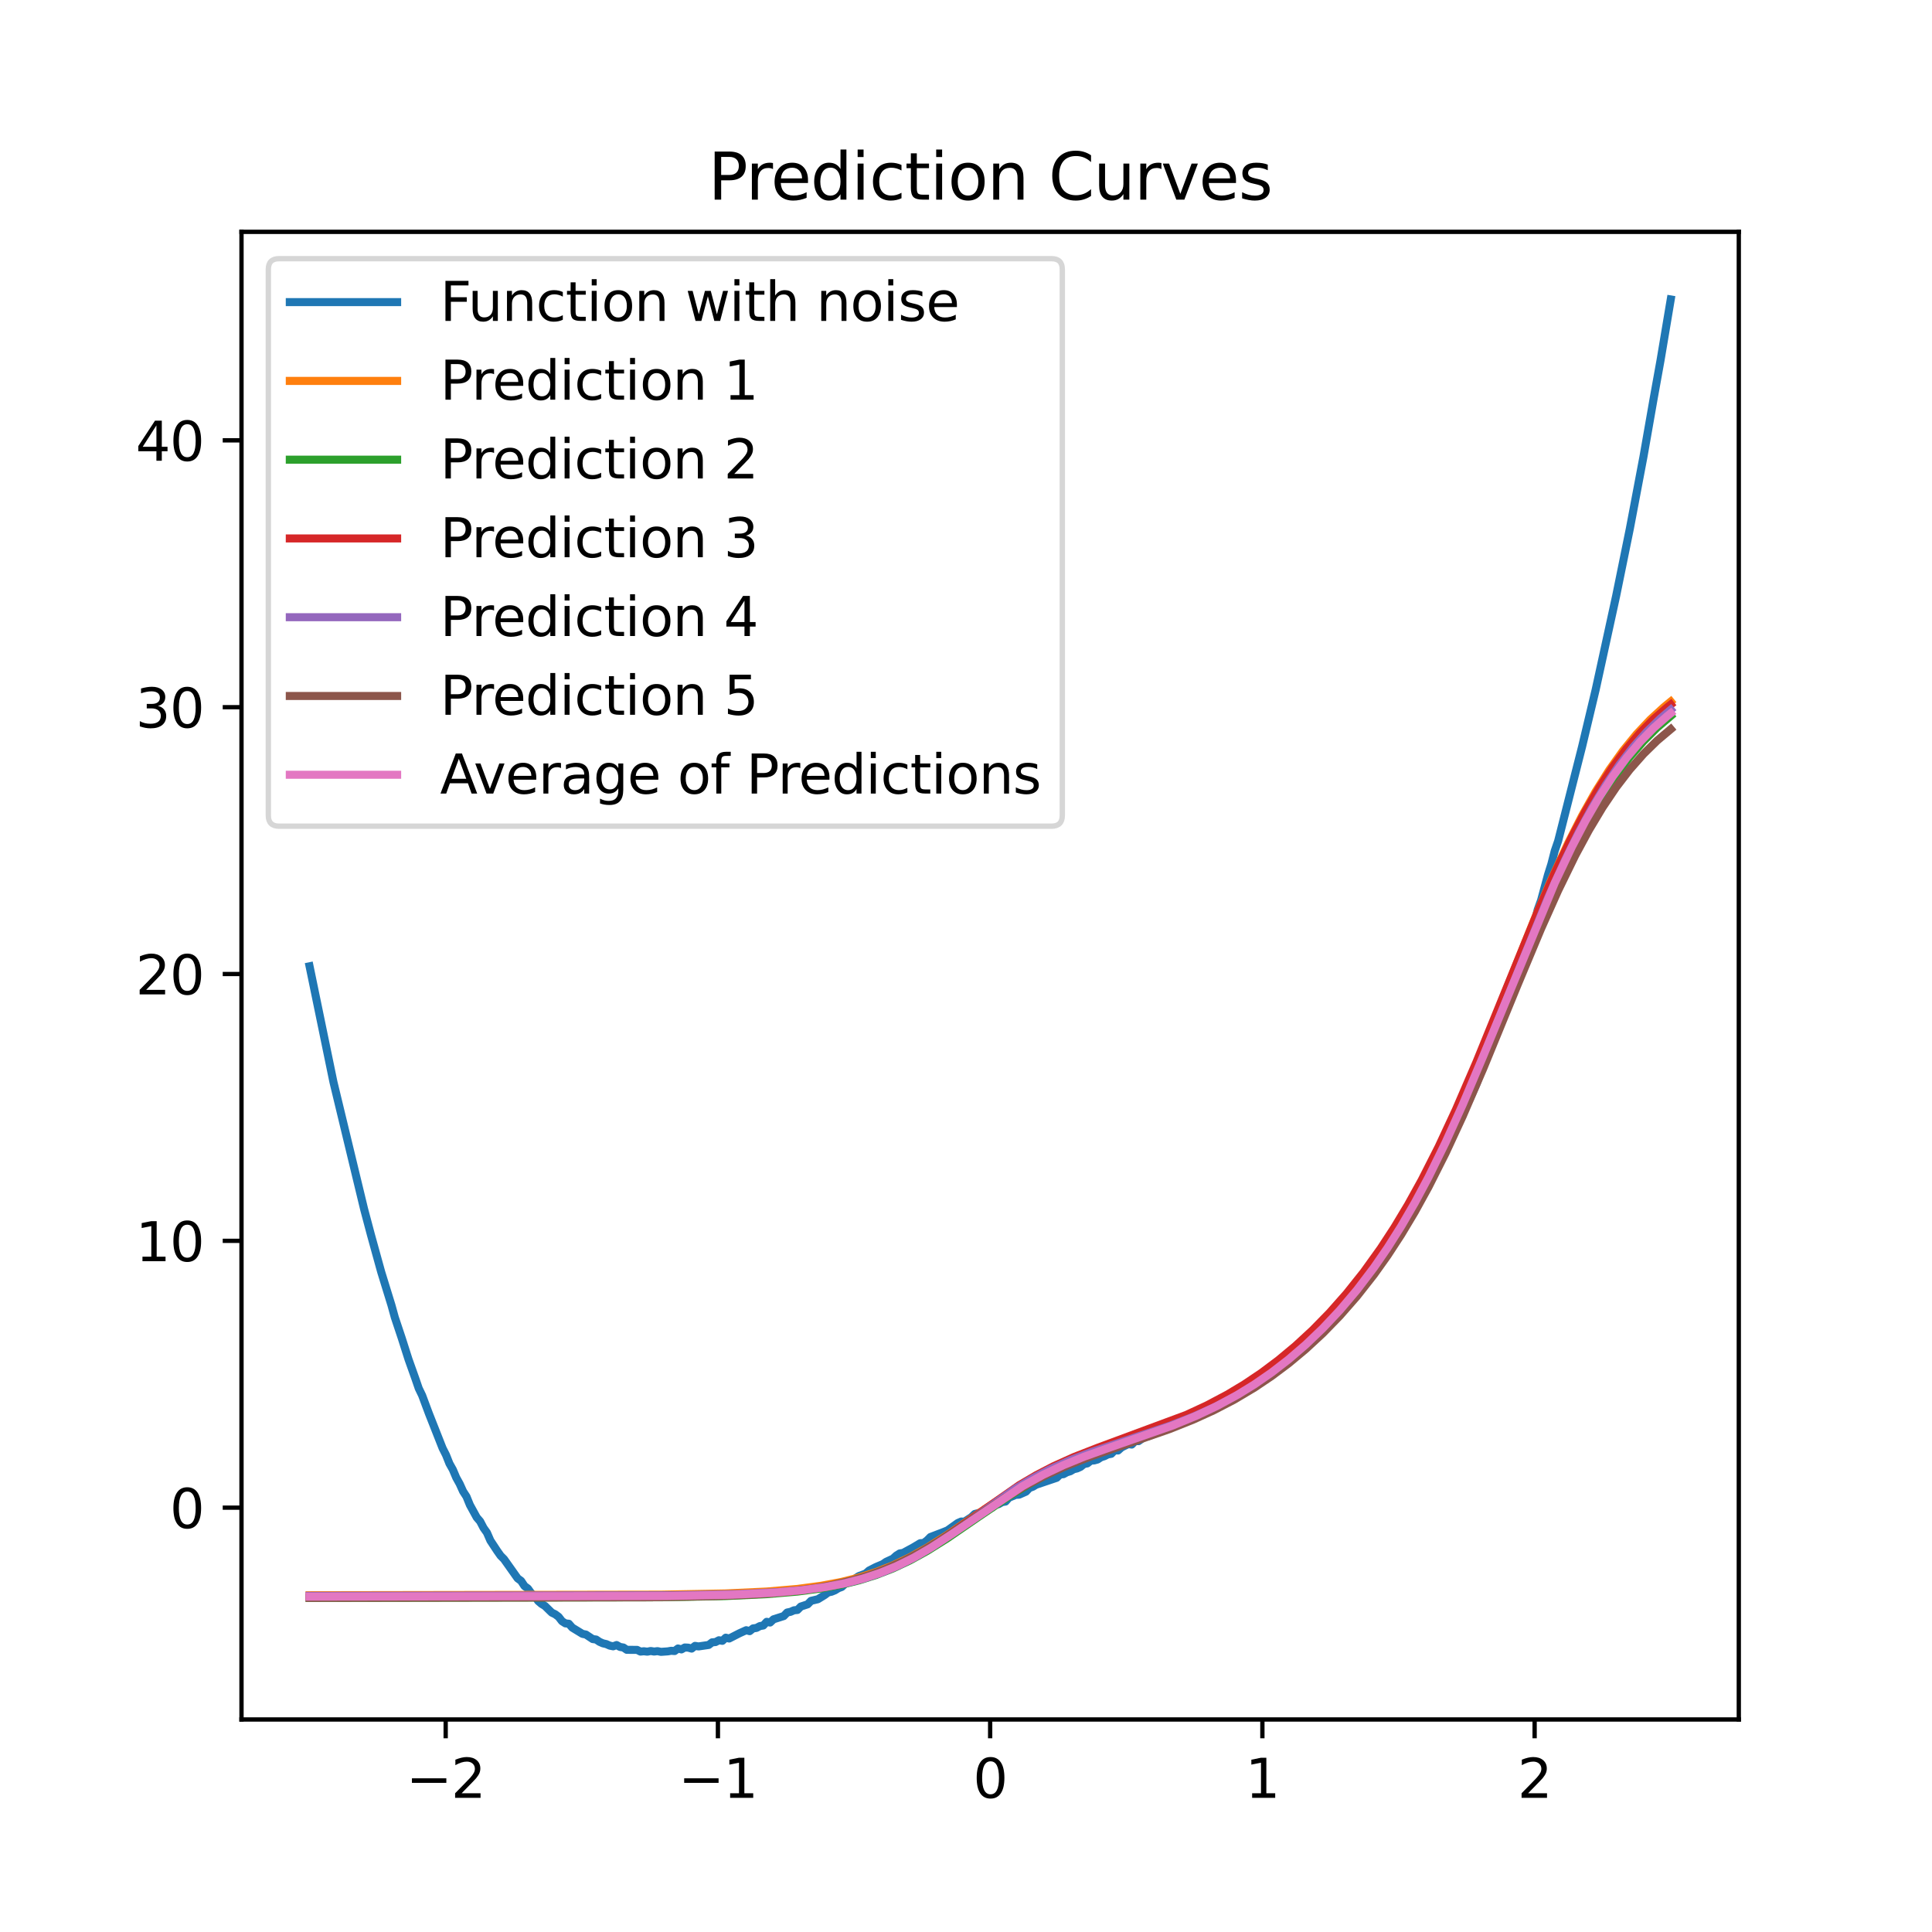 <?xml version="1.0" encoding="utf-8" standalone="no"?>
<!DOCTYPE svg PUBLIC "-//W3C//DTD SVG 1.1//EN"
  "http://www.w3.org/Graphics/SVG/1.1/DTD/svg11.dtd">
<svg xmlns:xlink="http://www.w3.org/1999/xlink" width="360pt" height="360pt" viewBox="0 0 360 360" xmlns="http://www.w3.org/2000/svg" version="1.1">
 <defs>
  <style type="text/css">*{stroke-linejoin: round; stroke-linecap: butt}</style>
 </defs>
 <g id="figure_1">
  <g id="patch_1">
   <path d="M 0 360 
L 360 360 
L 360 0 
L 0 0 
z
" style="fill: #ffffff"/>
  </g>
  <g id="axes_1">
   <g id="patch_2">
    <path d="M 45 320.4 
L 324 320.4 
L 324 43.2 
L 45 43.2 
z
" style="fill: #ffffff"/>
   </g>
   <g id="matplotlib.axis_1">
    <g id="xtick_1">
     <g id="line2d_1">
      <defs>
       <path id="m155760184e" d="M 0 0 
L 0 3.5 
" style="stroke: #000000; stroke-width: 0.8"/>
      </defs>
      <g>
       <use xlink:href="#m155760184e" x="83.045" y="320.4" style="stroke: #000000; stroke-width: 0.8"/>
      </g>
     </g>
     <g id="text_1">
      <!-- −2 -->
      <g transform="translate(75.674 334.998)scale(0.1 -0.1)">
       <defs>
        <path id="DejaVuSans-2212" d="M 678 2272 
L 4684 2272 
L 4684 1741 
L 678 1741 
L 678 2272 
z
" transform="scale(0.016)"/>
        <path id="DejaVuSans-32" d="M 1228 531 
L 3431 531 
L 3431 0 
L 469 0 
L 469 531 
Q 828 903 1448 1529 
Q 2069 2156 2228 2338 
Q 2531 2678 2651 2914 
Q 2772 3150 2772 3378 
Q 2772 3750 2511 3984 
Q 2250 4219 1831 4219 
Q 1534 4219 1204 4116 
Q 875 4013 500 3803 
L 500 4441 
Q 881 4594 1212 4672 
Q 1544 4750 1819 4750 
Q 2544 4750 2975 4387 
Q 3406 4025 3406 3419 
Q 3406 3131 3298 2873 
Q 3191 2616 2906 2266 
Q 2828 2175 2409 1742 
Q 1991 1309 1228 531 
z
" transform="scale(0.016)"/>
       </defs>
       <use xlink:href="#DejaVuSans-2212"/>
       <use xlink:href="#DejaVuSans-32" x="83.789"/>
      </g>
     </g>
    </g>
    <g id="xtick_2">
     <g id="line2d_2">
      <g>
       <use xlink:href="#m155760184e" x="133.773" y="320.4" style="stroke: #000000; stroke-width: 0.8"/>
      </g>
     </g>
     <g id="text_2">
      <!-- −1 -->
      <g transform="translate(126.402 334.998)scale(0.1 -0.1)">
       <defs>
        <path id="DejaVuSans-31" d="M 794 531 
L 1825 531 
L 1825 4091 
L 703 3866 
L 703 4441 
L 1819 4666 
L 2450 4666 
L 2450 531 
L 3481 531 
L 3481 0 
L 794 0 
L 794 531 
z
" transform="scale(0.016)"/>
       </defs>
       <use xlink:href="#DejaVuSans-2212"/>
       <use xlink:href="#DejaVuSans-31" x="83.789"/>
      </g>
     </g>
    </g>
    <g id="xtick_3">
     <g id="line2d_3">
      <g>
       <use xlink:href="#m155760184e" x="184.5" y="320.4" style="stroke: #000000; stroke-width: 0.8"/>
      </g>
     </g>
     <g id="text_3">
      <!-- 0 -->
      <g transform="translate(181.319 334.998)scale(0.1 -0.1)">
       <defs>
        <path id="DejaVuSans-30" d="M 2034 4250 
Q 1547 4250 1301 3770 
Q 1056 3291 1056 2328 
Q 1056 1369 1301 889 
Q 1547 409 2034 409 
Q 2525 409 2770 889 
Q 3016 1369 3016 2328 
Q 3016 3291 2770 3770 
Q 2525 4250 2034 4250 
z
M 2034 4750 
Q 2819 4750 3233 4129 
Q 3647 3509 3647 2328 
Q 3647 1150 3233 529 
Q 2819 -91 2034 -91 
Q 1250 -91 836 529 
Q 422 1150 422 2328 
Q 422 3509 836 4129 
Q 1250 4750 2034 4750 
z
" transform="scale(0.016)"/>
       </defs>
       <use xlink:href="#DejaVuSans-30"/>
      </g>
     </g>
    </g>
    <g id="xtick_4">
     <g id="line2d_4">
      <g>
       <use xlink:href="#m155760184e" x="235.227" y="320.4" style="stroke: #000000; stroke-width: 0.8"/>
      </g>
     </g>
     <g id="text_4">
      <!-- 1 -->
      <g transform="translate(232.046 334.998)scale(0.1 -0.1)">
       <use xlink:href="#DejaVuSans-31"/>
      </g>
     </g>
    </g>
    <g id="xtick_5">
     <g id="line2d_5">
      <g>
       <use xlink:href="#m155760184e" x="285.955" y="320.4" style="stroke: #000000; stroke-width: 0.8"/>
      </g>
     </g>
     <g id="text_5">
      <!-- 2 -->
      <g transform="translate(282.773 334.998)scale(0.1 -0.1)">
       <use xlink:href="#DejaVuSans-32"/>
      </g>
     </g>
    </g>
   </g>
   <g id="matplotlib.axis_2">
    <g id="ytick_1">
     <g id="line2d_6">
      <defs>
       <path id="me988afa22b" d="M 0 0 
L -3.5 0 
" style="stroke: #000000; stroke-width: 0.8"/>
      </defs>
      <g>
       <use xlink:href="#me988afa22b" x="45" y="280.931" style="stroke: #000000; stroke-width: 0.8"/>
      </g>
     </g>
     <g id="text_6">
      <!-- 0 -->
      <g transform="translate(31.637 284.73)scale(0.1 -0.1)">
       <use xlink:href="#DejaVuSans-30"/>
      </g>
     </g>
    </g>
    <g id="ytick_2">
     <g id="line2d_7">
      <g>
       <use xlink:href="#me988afa22b" x="45" y="231.211" style="stroke: #000000; stroke-width: 0.8"/>
      </g>
     </g>
     <g id="text_7">
      <!-- 10 -->
      <g transform="translate(25.275 235.01)scale(0.1 -0.1)">
       <use xlink:href="#DejaVuSans-31"/>
       <use xlink:href="#DejaVuSans-30" x="63.623"/>
      </g>
     </g>
    </g>
    <g id="ytick_3">
     <g id="line2d_8">
      <g>
       <use xlink:href="#me988afa22b" x="45" y="181.491" style="stroke: #000000; stroke-width: 0.8"/>
      </g>
     </g>
     <g id="text_8">
      <!-- 20 -->
      <g transform="translate(25.275 185.29)scale(0.1 -0.1)">
       <use xlink:href="#DejaVuSans-32"/>
       <use xlink:href="#DejaVuSans-30" x="63.623"/>
      </g>
     </g>
    </g>
    <g id="ytick_4">
     <g id="line2d_9">
      <g>
       <use xlink:href="#me988afa22b" x="45" y="131.771" style="stroke: #000000; stroke-width: 0.8"/>
      </g>
     </g>
     <g id="text_9">
      <!-- 30 -->
      <g transform="translate(25.275 135.57)scale(0.1 -0.1)">
       <defs>
        <path id="DejaVuSans-33" d="M 2597 2516 
Q 3050 2419 3304 2112 
Q 3559 1806 3559 1356 
Q 3559 666 3084 287 
Q 2609 -91 1734 -91 
Q 1441 -91 1130 -33 
Q 819 25 488 141 
L 488 750 
Q 750 597 1062 519 
Q 1375 441 1716 441 
Q 2309 441 2620 675 
Q 2931 909 2931 1356 
Q 2931 1769 2642 2001 
Q 2353 2234 1838 2234 
L 1294 2234 
L 1294 2753 
L 1863 2753 
Q 2328 2753 2575 2939 
Q 2822 3125 2822 3475 
Q 2822 3834 2567 4026 
Q 2313 4219 1838 4219 
Q 1578 4219 1281 4162 
Q 984 4106 628 3988 
L 628 4550 
Q 988 4650 1302 4700 
Q 1616 4750 1894 4750 
Q 2613 4750 3031 4423 
Q 3450 4097 3450 3541 
Q 3450 3153 3228 2886 
Q 3006 2619 2597 2516 
z
" transform="scale(0.016)"/>
       </defs>
       <use xlink:href="#DejaVuSans-33"/>
       <use xlink:href="#DejaVuSans-30" x="63.623"/>
      </g>
     </g>
    </g>
    <g id="ytick_5">
     <g id="line2d_10">
      <g>
       <use xlink:href="#me988afa22b" x="45" y="82.051" style="stroke: #000000; stroke-width: 0.8"/>
      </g>
     </g>
     <g id="text_10">
      <!-- 40 -->
      <g transform="translate(25.275 85.85)scale(0.1 -0.1)">
       <defs>
        <path id="DejaVuSans-34" d="M 2419 4116 
L 825 1625 
L 2419 1625 
L 2419 4116 
z
M 2253 4666 
L 3047 4666 
L 3047 1625 
L 3713 1625 
L 3713 1100 
L 3047 1100 
L 3047 0 
L 2419 0 
L 2419 1100 
L 313 1100 
L 313 1709 
L 2253 4666 
z
" transform="scale(0.016)"/>
       </defs>
       <use xlink:href="#DejaVuSans-34"/>
       <use xlink:href="#DejaVuSans-30" x="63.623"/>
      </g>
     </g>
    </g>
   </g>
   <g id="line2d_11">
    <path d="M 57.682 180.052 
L 62.132 201.621 
L 67.853 225.332 
L 69.124 230.113 
L 71.031 237.011 
L 72.938 243.195 
L 73.574 245.491 
L 74.845 249.296 
L 76.117 253.282 
L 77.388 256.85 
L 78.024 258.697 
L 78.659 260.014 
L 79.931 263.421 
L 82.473 269.859 
L 83.109 271.114 
L 83.745 272.711 
L 84.38 273.841 
L 85.016 275.344 
L 85.652 276.489 
L 86.287 277.89 
L 86.923 278.871 
L 87.559 280.431 
L 88.83 282.747 
L 89.466 283.484 
L 90.102 284.703 
L 90.737 285.594 
L 91.373 287.055 
L 92.644 288.988 
L 93.28 289.889 
L 93.916 290.521 
L 96.458 294.109 
L 97.094 294.57 
L 97.73 295.538 
L 98.365 295.996 
L 99.001 296.89 
L 99.637 297.348 
L 100.272 298.318 
L 100.908 298.861 
L 101.544 299.246 
L 102.815 300.488 
L 103.451 300.794 
L 104.086 301.268 
L 104.722 302.09 
L 105.358 302.493 
L 105.994 302.563 
L 106.629 303.283 
L 108.536 304.447 
L 109.172 304.572 
L 110.443 305.416 
L 111.079 305.502 
L 111.715 305.933 
L 112.35 306.211 
L 112.986 306.357 
L 113.622 306.64 
L 114.257 306.767 
L 114.893 306.529 
L 115.529 306.884 
L 116.164 306.992 
L 116.8 307.423 
L 118.707 307.429 
L 119.343 307.75 
L 119.978 307.688 
L 120.614 307.766 
L 121.25 307.639 
L 121.886 307.742 
L 122.521 307.664 
L 123.157 307.8 
L 124.428 307.71 
L 125.064 307.599 
L 125.7 307.648 
L 126.335 307.17 
L 126.971 307.343 
L 127.607 306.986 
L 128.242 307.017 
L 128.878 307.191 
L 129.514 306.684 
L 130.149 306.79 
L 132.056 306.513 
L 132.692 306.026 
L 133.328 305.974 
L 133.963 305.637 
L 134.599 305.745 
L 135.235 305.156 
L 135.87 305.315 
L 137.778 304.339 
L 139.049 303.766 
L 139.685 303.942 
L 140.32 303.43 
L 140.956 303.341 
L 141.592 302.998 
L 142.227 302.888 
L 142.863 302.202 
L 143.499 302.333 
L 144.134 301.735 
L 146.041 301.128 
L 146.677 300.468 
L 147.313 300.336 
L 147.948 300.053 
L 148.584 299.994 
L 149.22 299.358 
L 150.491 298.942 
L 151.127 298.293 
L 152.398 297.994 
L 153.67 297.21 
L 154.305 296.727 
L 154.941 296.595 
L 155.577 296.338 
L 156.212 295.944 
L 156.848 295.706 
L 157.484 295.092 
L 158.119 294.648 
L 158.755 294.732 
L 159.391 294.098 
L 160.026 293.684 
L 161.298 293.213 
L 161.933 292.649 
L 163.205 291.996 
L 164.476 291.464 
L 165.112 291.026 
L 166.383 290.437 
L 167.019 289.859 
L 167.654 289.46 
L 168.29 289.355 
L 170.197 288.319 
L 171.469 287.554 
L 172.104 287.51 
L 172.74 287.039 
L 173.376 286.401 
L 175.918 285.427 
L 176.554 285.166 
L 178.461 283.801 
L 179.097 283.52 
L 179.732 283.53 
L 181.004 282.707 
L 181.639 282.108 
L 182.911 281.779 
L 183.546 281.297 
L 184.182 281.181 
L 184.818 280.936 
L 185.454 280.284 
L 186.089 280.27 
L 186.725 279.9 
L 187.361 279.792 
L 187.996 279.074 
L 189.268 278.547 
L 189.903 278.512 
L 191.175 277.946 
L 191.81 277.264 
L 192.446 277.036 
L 193.082 276.654 
L 196.896 275.368 
L 197.531 274.749 
L 198.167 274.69 
L 198.803 274.335 
L 199.438 274.147 
L 200.074 273.768 
L 200.71 273.618 
L 201.346 273.325 
L 201.981 272.802 
L 202.617 272.679 
L 203.253 272.174 
L 203.888 272.129 
L 204.524 271.954 
L 205.16 271.538 
L 205.795 271.337 
L 206.431 271.015 
L 207.067 270.897 
L 207.702 270.243 
L 208.338 270.277 
L 208.974 269.7 
L 210.245 269.087 
L 210.881 269.174 
L 211.516 268.522 
L 212.152 268.535 
L 213.423 267.614 
L 214.059 267.595 
L 215.33 267.037 
L 215.966 266.895 
L 216.602 266.273 
L 217.238 266.342 
L 217.873 265.642 
L 219.145 264.955 
L 219.78 264.941 
L 220.416 264.777 
L 221.052 264.203 
L 221.687 263.805 
L 222.323 263.87 
L 222.959 263.355 
L 223.594 263.12 
L 224.23 262.661 
L 224.866 262.426 
L 226.137 261.697 
L 226.773 261.505 
L 227.408 260.711 
L 228.044 260.347 
L 228.68 260.229 
L 229.951 259.545 
L 231.222 258.915 
L 231.858 258.186 
L 232.494 258.014 
L 233.13 257.629 
L 233.765 257.073 
L 235.037 256.282 
L 236.308 255.371 
L 238.215 254.133 
L 238.851 253.242 
L 239.486 253.061 
L 240.122 252.397 
L 240.758 252.041 
L 242.665 250.254 
L 243.3 250.034 
L 244.572 248.45 
L 245.207 248.037 
L 246.479 246.654 
L 247.114 246.317 
L 247.75 245.594 
L 248.386 245.173 
L 250.293 242.854 
L 250.929 242.438 
L 252.836 240.336 
L 254.107 238.615 
L 254.743 237.593 
L 256.65 235.483 
L 257.285 234.299 
L 257.921 233.73 
L 259.192 231.616 
L 259.828 230.917 
L 261.735 227.946 
L 263.642 224.991 
L 264.278 223.849 
L 264.914 222.38 
L 265.549 221.622 
L 266.185 220.529 
L 267.456 217.945 
L 269.363 214.174 
L 269.999 213.277 
L 271.27 210.239 
L 272.542 207.793 
L 273.177 205.998 
L 273.813 204.889 
L 275.084 202.06 
L 276.356 198.652 
L 278.898 192.494 
L 280.806 186.921 
L 281.441 185.412 
L 285.891 171.981 
L 286.527 169.516 
L 287.162 167.75 
L 288.434 163.04 
L 289.069 161.028 
L 289.705 158.549 
L 290.341 156.691 
L 294.791 139.161 
L 297.333 128.501 
L 301.147 111.029 
L 303.69 98.548 
L 306.233 85.113 
L 308.14 74.23 
L 309.411 67.167 
L 311.318 55.8 
L 311.318 55.8 
" clip-path="url(#p1070d2ee48)" style="fill: none; stroke: #1f77b4; stroke-width: 1.5; stroke-linecap: square"/>
   </g>
   <g id="line2d_12">
    <path d="M 57.682 297.251 
L 123.157 297.141 
L 135.235 296.913 
L 142.863 296.56 
L 148.584 296.075 
L 153.034 295.481 
L 156.848 294.758 
L 160.026 293.959 
L 163.205 292.945 
L 166.383 291.686 
L 169.562 290.166 
L 172.74 288.392 
L 176.554 285.981 
L 183.546 281.176 
L 187.996 278.234 
L 191.81 275.968 
L 195.624 273.992 
L 199.438 272.292 
L 203.888 270.582 
L 210.881 268.2 
L 217.873 265.765 
L 222.323 263.99 
L 226.137 262.243 
L 229.951 260.233 
L 233.13 258.324 
L 236.308 256.174 
L 239.486 253.76 
L 242.665 251.056 
L 245.843 248.033 
L 249.022 244.658 
L 252.2 240.891 
L 254.743 237.565 
L 257.285 233.932 
L 259.828 229.965 
L 262.371 225.639 
L 264.914 220.936 
L 268.092 214.515 
L 271.27 207.513 
L 275.084 198.455 
L 280.17 185.686 
L 285.891 171.371 
L 289.069 163.906 
L 292.248 157.024 
L 294.791 152.021 
L 297.333 147.497 
L 299.876 143.461 
L 302.419 139.9 
L 304.961 136.788 
L 307.504 134.089 
L 310.047 131.763 
L 311.318 130.726 
L 311.318 130.726 
" clip-path="url(#p1070d2ee48)" style="fill: none; stroke: #ff7f0e; stroke-width: 1.5; stroke-linecap: square"/>
   </g>
   <g id="line2d_13">
    <path d="M 57.682 297.742 
L 123.157 297.63 
L 135.235 297.401 
L 142.863 297.05 
L 148.584 296.569 
L 153.034 295.983 
L 156.848 295.272 
L 160.026 294.487 
L 163.205 293.491 
L 166.383 292.255 
L 169.562 290.76 
L 172.74 289.01 
L 176.554 286.62 
L 182.275 282.693 
L 187.996 278.822 
L 191.81 276.496 
L 195.624 274.448 
L 199.438 272.671 
L 203.888 270.87 
L 210.881 268.351 
L 217.873 265.783 
L 222.323 263.928 
L 226.137 262.117 
L 229.951 260.053 
L 233.765 257.696 
L 236.944 255.482 
L 240.122 253.02 
L 243.3 250.289 
L 246.479 247.265 
L 249.657 243.917 
L 252.836 240.206 
L 256.014 236.085 
L 258.557 232.458 
L 261.099 228.506 
L 263.642 224.205 
L 266.185 219.537 
L 269.363 213.18 
L 272.542 206.269 
L 276.356 197.366 
L 282.713 181.759 
L 287.162 171.039 
L 290.341 163.864 
L 293.519 157.283 
L 296.062 152.517 
L 298.605 148.223 
L 301.147 144.404 
L 303.69 141.045 
L 306.233 138.117 
L 308.775 135.585 
L 311.318 133.409 
L 311.318 133.409 
" clip-path="url(#p1070d2ee48)" style="fill: none; stroke: #2ca02c; stroke-width: 1.5; stroke-linecap: square"/>
   </g>
   <g id="line2d_14">
    <path d="M 57.682 297.511 
L 124.428 297.4 
L 136.506 297.161 
L 143.499 296.828 
L 149.22 296.332 
L 153.67 295.72 
L 157.484 294.967 
L 160.662 294.129 
L 163.84 293.059 
L 167.019 291.725 
L 170.197 290.109 
L 173.376 288.221 
L 177.19 285.66 
L 189.903 276.752 
L 193.082 274.883 
L 196.26 273.233 
L 200.074 271.513 
L 204.524 269.774 
L 221.052 263.647 
L 224.866 261.88 
L 228.68 259.861 
L 231.858 257.955 
L 235.037 255.821 
L 238.215 253.441 
L 241.393 250.795 
L 244.572 247.86 
L 247.75 244.612 
L 250.929 241.015 
L 254.107 237.029 
L 257.285 232.604 
L 259.828 228.713 
L 262.371 224.482 
L 264.914 219.89 
L 268.092 213.629 
L 271.27 206.804 
L 275.084 197.968 
L 280.17 185.486 
L 286.527 169.932 
L 289.705 162.681 
L 292.883 156.019 
L 295.426 151.189 
L 297.969 146.833 
L 300.512 142.956 
L 303.054 139.543 
L 305.597 136.568 
L 308.14 133.993 
L 310.683 131.781 
L 311.318 131.279 
L 311.318 131.279 
" clip-path="url(#p1070d2ee48)" style="fill: none; stroke: #d62728; stroke-width: 1.5; stroke-linecap: square"/>
   </g>
   <g id="line2d_15">
    <path d="M 57.682 297.364 
L 125.7 297.256 
L 137.778 297.017 
L 144.77 296.677 
L 149.855 296.237 
L 154.305 295.633 
L 158.119 294.882 
L 161.298 294.04 
L 164.476 292.957 
L 167.654 291.6 
L 170.833 289.951 
L 174.011 288.024 
L 177.825 285.417 
L 189.268 277.333 
L 192.446 275.439 
L 195.624 273.78 
L 199.438 272.074 
L 203.253 270.613 
L 208.974 268.69 
L 217.873 265.716 
L 222.323 263.991 
L 226.137 262.288 
L 229.951 260.326 
L 233.13 258.462 
L 236.308 256.363 
L 239.486 254.007 
L 242.665 251.37 
L 245.843 248.425 
L 249.022 245.14 
L 252.2 241.477 
L 254.743 238.245 
L 257.285 234.715 
L 259.828 230.862 
L 262.371 226.66 
L 264.914 222.088 
L 267.456 217.136 
L 270.635 210.42 
L 273.813 203.17 
L 277.627 193.928 
L 288.434 167.348 
L 291.612 160.306 
L 294.155 155.139 
L 296.698 150.436 
L 299.24 146.215 
L 301.783 142.472 
L 304.326 139.188 
L 306.868 136.331 
L 309.411 133.863 
L 311.318 132.243 
L 311.318 132.243 
" clip-path="url(#p1070d2ee48)" style="fill: none; stroke: #9467bd; stroke-width: 1.5; stroke-linecap: square"/>
   </g>
   <g id="line2d_16">
    <path d="M 57.682 297.742 
L 121.25 297.631 
L 133.328 297.407 
L 140.956 297.069 
L 146.677 296.612 
L 151.127 296.061 
L 154.941 295.396 
L 158.755 294.497 
L 161.933 293.532 
L 165.112 292.339 
L 168.29 290.904 
L 171.469 289.229 
L 175.283 286.943 
L 181.004 283.174 
L 187.361 279.03 
L 191.175 276.796 
L 194.989 274.825 
L 198.803 273.114 
L 203.253 271.381 
L 209.609 269.187 
L 217.873 266.314 
L 222.323 264.54 
L 226.137 262.805 
L 229.951 260.824 
L 233.765 258.555 
L 236.944 256.418 
L 240.122 254.036 
L 243.3 251.387 
L 246.479 248.446 
L 249.657 245.18 
L 252.836 241.548 
L 256.014 237.504 
L 258.557 233.935 
L 261.099 230.039 
L 263.642 225.79 
L 266.185 221.171 
L 269.363 214.87 
L 272.542 208.012 
L 276.356 199.17 
L 282.713 183.67 
L 287.162 173.034 
L 290.341 165.925 
L 293.519 159.411 
L 296.062 154.7 
L 298.605 150.46 
L 301.147 146.693 
L 303.69 143.383 
L 306.233 140.501 
L 308.775 138.011 
L 311.318 135.873 
L 311.318 135.873 
" clip-path="url(#p1070d2ee48)" style="fill: none; stroke: #8c564b; stroke-width: 1.5; stroke-linecap: square"/>
   </g>
   <g id="line2d_17">
    <path d="M 57.682 297.507 
L 124.428 297.394 
L 136.506 297.156 
L 144.134 296.783 
L 149.22 296.337 
L 153.67 295.737 
L 157.484 295 
L 160.662 294.183 
L 163.84 293.141 
L 167.019 291.845 
L 170.197 290.278 
L 173.376 288.448 
L 177.19 285.965 
L 190.539 276.928 
L 194.353 274.818 
L 198.167 273.006 
L 201.981 271.445 
L 207.067 269.618 
L 218.509 265.621 
L 222.959 263.787 
L 226.773 261.981 
L 230.587 259.908 
L 233.765 257.947 
L 236.944 255.749 
L 240.122 253.295 
L 243.3 250.56 
L 246.479 247.518 
L 249.657 244.138 
L 252.836 240.379 
L 256.014 236.194 
L 258.557 232.504 
L 261.099 228.481 
L 263.642 224.101 
L 266.185 219.348 
L 269.363 212.879 
L 272.542 205.856 
L 276.356 196.83 
L 289.705 164.524 
L 292.883 157.828 
L 295.426 152.969 
L 297.969 148.585 
L 300.512 144.68 
L 303.054 141.242 
L 305.597 138.243 
L 308.14 135.647 
L 310.683 133.414 
L 311.318 132.908 
L 311.318 132.908 
" clip-path="url(#p1070d2ee48)" style="fill: none; stroke: #e377c2; stroke-width: 1.5; stroke-linecap: square"/>
   </g>
   <g id="patch_3">
    <path d="M 45 320.4 
L 45 43.2 
" style="fill: none; stroke: #000000; stroke-width: 0.8; stroke-linejoin: miter; stroke-linecap: square"/>
   </g>
   <g id="patch_4">
    <path d="M 324 320.4 
L 324 43.2 
" style="fill: none; stroke: #000000; stroke-width: 0.8; stroke-linejoin: miter; stroke-linecap: square"/>
   </g>
   <g id="patch_5">
    <path d="M 45 320.4 
L 324 320.4 
" style="fill: none; stroke: #000000; stroke-width: 0.8; stroke-linejoin: miter; stroke-linecap: square"/>
   </g>
   <g id="patch_6">
    <path d="M 45 43.2 
L 324 43.2 
" style="fill: none; stroke: #000000; stroke-width: 0.8; stroke-linejoin: miter; stroke-linecap: square"/>
   </g>
   <g id="text_11">
    <!-- Prediction Curves -->
    <g transform="translate(131.962 37.2)scale(0.12 -0.12)">
     <defs>
      <path id="DejaVuSans-50" d="M 1259 4147 
L 1259 2394 
L 2053 2394 
Q 2494 2394 2734 2622 
Q 2975 2850 2975 3272 
Q 2975 3691 2734 3919 
Q 2494 4147 2053 4147 
L 1259 4147 
z
M 628 4666 
L 2053 4666 
Q 2838 4666 3239 4311 
Q 3641 3956 3641 3272 
Q 3641 2581 3239 2228 
Q 2838 1875 2053 1875 
L 1259 1875 
L 1259 0 
L 628 0 
L 628 4666 
z
" transform="scale(0.016)"/>
      <path id="DejaVuSans-72" d="M 2631 2963 
Q 2534 3019 2420 3045 
Q 2306 3072 2169 3072 
Q 1681 3072 1420 2755 
Q 1159 2438 1159 1844 
L 1159 0 
L 581 0 
L 581 3500 
L 1159 3500 
L 1159 2956 
Q 1341 3275 1631 3429 
Q 1922 3584 2338 3584 
Q 2397 3584 2469 3576 
Q 2541 3569 2628 3553 
L 2631 2963 
z
" transform="scale(0.016)"/>
      <path id="DejaVuSans-65" d="M 3597 1894 
L 3597 1613 
L 953 1613 
Q 991 1019 1311 708 
Q 1631 397 2203 397 
Q 2534 397 2845 478 
Q 3156 559 3463 722 
L 3463 178 
Q 3153 47 2828 -22 
Q 2503 -91 2169 -91 
Q 1331 -91 842 396 
Q 353 884 353 1716 
Q 353 2575 817 3079 
Q 1281 3584 2069 3584 
Q 2775 3584 3186 3129 
Q 3597 2675 3597 1894 
z
M 3022 2063 
Q 3016 2534 2758 2815 
Q 2500 3097 2075 3097 
Q 1594 3097 1305 2825 
Q 1016 2553 972 2059 
L 3022 2063 
z
" transform="scale(0.016)"/>
      <path id="DejaVuSans-64" d="M 2906 2969 
L 2906 4863 
L 3481 4863 
L 3481 0 
L 2906 0 
L 2906 525 
Q 2725 213 2448 61 
Q 2172 -91 1784 -91 
Q 1150 -91 751 415 
Q 353 922 353 1747 
Q 353 2572 751 3078 
Q 1150 3584 1784 3584 
Q 2172 3584 2448 3432 
Q 2725 3281 2906 2969 
z
M 947 1747 
Q 947 1113 1208 752 
Q 1469 391 1925 391 
Q 2381 391 2643 752 
Q 2906 1113 2906 1747 
Q 2906 2381 2643 2742 
Q 2381 3103 1925 3103 
Q 1469 3103 1208 2742 
Q 947 2381 947 1747 
z
" transform="scale(0.016)"/>
      <path id="DejaVuSans-69" d="M 603 3500 
L 1178 3500 
L 1178 0 
L 603 0 
L 603 3500 
z
M 603 4863 
L 1178 4863 
L 1178 4134 
L 603 4134 
L 603 4863 
z
" transform="scale(0.016)"/>
      <path id="DejaVuSans-63" d="M 3122 3366 
L 3122 2828 
Q 2878 2963 2633 3030 
Q 2388 3097 2138 3097 
Q 1578 3097 1268 2742 
Q 959 2388 959 1747 
Q 959 1106 1268 751 
Q 1578 397 2138 397 
Q 2388 397 2633 464 
Q 2878 531 3122 666 
L 3122 134 
Q 2881 22 2623 -34 
Q 2366 -91 2075 -91 
Q 1284 -91 818 406 
Q 353 903 353 1747 
Q 353 2603 823 3093 
Q 1294 3584 2113 3584 
Q 2378 3584 2631 3529 
Q 2884 3475 3122 3366 
z
" transform="scale(0.016)"/>
      <path id="DejaVuSans-74" d="M 1172 4494 
L 1172 3500 
L 2356 3500 
L 2356 3053 
L 1172 3053 
L 1172 1153 
Q 1172 725 1289 603 
Q 1406 481 1766 481 
L 2356 481 
L 2356 0 
L 1766 0 
Q 1100 0 847 248 
Q 594 497 594 1153 
L 594 3053 
L 172 3053 
L 172 3500 
L 594 3500 
L 594 4494 
L 1172 4494 
z
" transform="scale(0.016)"/>
      <path id="DejaVuSans-6f" d="M 1959 3097 
Q 1497 3097 1228 2736 
Q 959 2375 959 1747 
Q 959 1119 1226 758 
Q 1494 397 1959 397 
Q 2419 397 2687 759 
Q 2956 1122 2956 1747 
Q 2956 2369 2687 2733 
Q 2419 3097 1959 3097 
z
M 1959 3584 
Q 2709 3584 3137 3096 
Q 3566 2609 3566 1747 
Q 3566 888 3137 398 
Q 2709 -91 1959 -91 
Q 1206 -91 779 398 
Q 353 888 353 1747 
Q 353 2609 779 3096 
Q 1206 3584 1959 3584 
z
" transform="scale(0.016)"/>
      <path id="DejaVuSans-6e" d="M 3513 2113 
L 3513 0 
L 2938 0 
L 2938 2094 
Q 2938 2591 2744 2837 
Q 2550 3084 2163 3084 
Q 1697 3084 1428 2787 
Q 1159 2491 1159 1978 
L 1159 0 
L 581 0 
L 581 3500 
L 1159 3500 
L 1159 2956 
Q 1366 3272 1645 3428 
Q 1925 3584 2291 3584 
Q 2894 3584 3203 3211 
Q 3513 2838 3513 2113 
z
" transform="scale(0.016)"/>
      <path id="DejaVuSans-20" transform="scale(0.016)"/>
      <path id="DejaVuSans-43" d="M 4122 4306 
L 4122 3641 
Q 3803 3938 3442 4084 
Q 3081 4231 2675 4231 
Q 1875 4231 1450 3742 
Q 1025 3253 1025 2328 
Q 1025 1406 1450 917 
Q 1875 428 2675 428 
Q 3081 428 3442 575 
Q 3803 722 4122 1019 
L 4122 359 
Q 3791 134 3420 21 
Q 3050 -91 2638 -91 
Q 1578 -91 968 557 
Q 359 1206 359 2328 
Q 359 3453 968 4101 
Q 1578 4750 2638 4750 
Q 3056 4750 3426 4639 
Q 3797 4528 4122 4306 
z
" transform="scale(0.016)"/>
      <path id="DejaVuSans-75" d="M 544 1381 
L 544 3500 
L 1119 3500 
L 1119 1403 
Q 1119 906 1312 657 
Q 1506 409 1894 409 
Q 2359 409 2629 706 
Q 2900 1003 2900 1516 
L 2900 3500 
L 3475 3500 
L 3475 0 
L 2900 0 
L 2900 538 
Q 2691 219 2414 64 
Q 2138 -91 1772 -91 
Q 1169 -91 856 284 
Q 544 659 544 1381 
z
M 1991 3584 
L 1991 3584 
z
" transform="scale(0.016)"/>
      <path id="DejaVuSans-76" d="M 191 3500 
L 800 3500 
L 1894 563 
L 2988 3500 
L 3597 3500 
L 2284 0 
L 1503 0 
L 191 3500 
z
" transform="scale(0.016)"/>
      <path id="DejaVuSans-73" d="M 2834 3397 
L 2834 2853 
Q 2591 2978 2328 3040 
Q 2066 3103 1784 3103 
Q 1356 3103 1142 2972 
Q 928 2841 928 2578 
Q 928 2378 1081 2264 
Q 1234 2150 1697 2047 
L 1894 2003 
Q 2506 1872 2764 1633 
Q 3022 1394 3022 966 
Q 3022 478 2636 193 
Q 2250 -91 1575 -91 
Q 1294 -91 989 -36 
Q 684 19 347 128 
L 347 722 
Q 666 556 975 473 
Q 1284 391 1588 391 
Q 1994 391 2212 530 
Q 2431 669 2431 922 
Q 2431 1156 2273 1281 
Q 2116 1406 1581 1522 
L 1381 1569 
Q 847 1681 609 1914 
Q 372 2147 372 2553 
Q 372 3047 722 3315 
Q 1072 3584 1716 3584 
Q 2034 3584 2315 3537 
Q 2597 3491 2834 3397 
z
" transform="scale(0.016)"/>
     </defs>
     <use xlink:href="#DejaVuSans-50"/>
     <use xlink:href="#DejaVuSans-72" x="58.553"/>
     <use xlink:href="#DejaVuSans-65" x="97.416"/>
     <use xlink:href="#DejaVuSans-64" x="158.939"/>
     <use xlink:href="#DejaVuSans-69" x="222.416"/>
     <use xlink:href="#DejaVuSans-63" x="250.199"/>
     <use xlink:href="#DejaVuSans-74" x="305.18"/>
     <use xlink:href="#DejaVuSans-69" x="344.389"/>
     <use xlink:href="#DejaVuSans-6f" x="372.172"/>
     <use xlink:href="#DejaVuSans-6e" x="433.354"/>
     <use xlink:href="#DejaVuSans-20" x="496.732"/>
     <use xlink:href="#DejaVuSans-43" x="528.52"/>
     <use xlink:href="#DejaVuSans-75" x="598.344"/>
     <use xlink:href="#DejaVuSans-72" x="661.723"/>
     <use xlink:href="#DejaVuSans-76" x="702.836"/>
     <use xlink:href="#DejaVuSans-65" x="762.016"/>
     <use xlink:href="#DejaVuSans-73" x="823.539"/>
    </g>
   </g>
   <g id="legend_1">
    <g id="patch_7">
     <path d="M 52 153.947 
L 195.944 153.947 
Q 197.944 153.947 197.944 151.947 
L 197.944 50.2 
Q 197.944 48.2 195.944 48.2 
L 52 48.2 
Q 50 48.2 50 50.2 
L 50 151.947 
Q 50 153.947 52 153.947 
z
" style="fill: #ffffff; opacity: 0.8; stroke: #cccccc; stroke-linejoin: miter"/>
    </g>
    <g id="line2d_18">
     <path d="M 54 56.298 
L 64 56.298 
L 74 56.298 
" style="fill: none; stroke: #1f77b4; stroke-width: 1.5; stroke-linecap: square"/>
    </g>
    <g id="text_12">
     <!-- Function with noise -->
     <g transform="translate(82 59.798)scale(0.1 -0.1)">
      <defs>
       <path id="DejaVuSans-46" d="M 628 4666 
L 3309 4666 
L 3309 4134 
L 1259 4134 
L 1259 2759 
L 3109 2759 
L 3109 2228 
L 1259 2228 
L 1259 0 
L 628 0 
L 628 4666 
z
" transform="scale(0.016)"/>
       <path id="DejaVuSans-77" d="M 269 3500 
L 844 3500 
L 1563 769 
L 2278 3500 
L 2956 3500 
L 3675 769 
L 4391 3500 
L 4966 3500 
L 4050 0 
L 3372 0 
L 2619 2869 
L 1863 0 
L 1184 0 
L 269 3500 
z
" transform="scale(0.016)"/>
       <path id="DejaVuSans-68" d="M 3513 2113 
L 3513 0 
L 2938 0 
L 2938 2094 
Q 2938 2591 2744 2837 
Q 2550 3084 2163 3084 
Q 1697 3084 1428 2787 
Q 1159 2491 1159 1978 
L 1159 0 
L 581 0 
L 581 4863 
L 1159 4863 
L 1159 2956 
Q 1366 3272 1645 3428 
Q 1925 3584 2291 3584 
Q 2894 3584 3203 3211 
Q 3513 2838 3513 2113 
z
" transform="scale(0.016)"/>
      </defs>
      <use xlink:href="#DejaVuSans-46"/>
      <use xlink:href="#DejaVuSans-75" x="52.02"/>
      <use xlink:href="#DejaVuSans-6e" x="115.398"/>
      <use xlink:href="#DejaVuSans-63" x="178.777"/>
      <use xlink:href="#DejaVuSans-74" x="233.758"/>
      <use xlink:href="#DejaVuSans-69" x="272.967"/>
      <use xlink:href="#DejaVuSans-6f" x="300.75"/>
      <use xlink:href="#DejaVuSans-6e" x="361.932"/>
      <use xlink:href="#DejaVuSans-20" x="425.311"/>
      <use xlink:href="#DejaVuSans-77" x="457.098"/>
      <use xlink:href="#DejaVuSans-69" x="538.885"/>
      <use xlink:href="#DejaVuSans-74" x="566.668"/>
      <use xlink:href="#DejaVuSans-68" x="605.877"/>
      <use xlink:href="#DejaVuSans-20" x="669.256"/>
      <use xlink:href="#DejaVuSans-6e" x="701.043"/>
      <use xlink:href="#DejaVuSans-6f" x="764.422"/>
      <use xlink:href="#DejaVuSans-69" x="825.604"/>
      <use xlink:href="#DejaVuSans-73" x="853.387"/>
      <use xlink:href="#DejaVuSans-65" x="905.486"/>
     </g>
    </g>
    <g id="line2d_19">
     <path d="M 54 70.977 
L 64 70.977 
L 74 70.977 
" style="fill: none; stroke: #ff7f0e; stroke-width: 1.5; stroke-linecap: square"/>
    </g>
    <g id="text_13">
     <!-- Prediction 1 -->
     <g transform="translate(82 74.477)scale(0.1 -0.1)">
      <use xlink:href="#DejaVuSans-50"/>
      <use xlink:href="#DejaVuSans-72" x="58.553"/>
      <use xlink:href="#DejaVuSans-65" x="97.416"/>
      <use xlink:href="#DejaVuSans-64" x="158.939"/>
      <use xlink:href="#DejaVuSans-69" x="222.416"/>
      <use xlink:href="#DejaVuSans-63" x="250.199"/>
      <use xlink:href="#DejaVuSans-74" x="305.18"/>
      <use xlink:href="#DejaVuSans-69" x="344.389"/>
      <use xlink:href="#DejaVuSans-6f" x="372.172"/>
      <use xlink:href="#DejaVuSans-6e" x="433.354"/>
      <use xlink:href="#DejaVuSans-20" x="496.732"/>
      <use xlink:href="#DejaVuSans-31" x="528.52"/>
     </g>
    </g>
    <g id="line2d_20">
     <path d="M 54 85.655 
L 64 85.655 
L 74 85.655 
" style="fill: none; stroke: #2ca02c; stroke-width: 1.5; stroke-linecap: square"/>
    </g>
    <g id="text_14">
     <!-- Prediction 2 -->
     <g transform="translate(82 89.155)scale(0.1 -0.1)">
      <use xlink:href="#DejaVuSans-50"/>
      <use xlink:href="#DejaVuSans-72" x="58.553"/>
      <use xlink:href="#DejaVuSans-65" x="97.416"/>
      <use xlink:href="#DejaVuSans-64" x="158.939"/>
      <use xlink:href="#DejaVuSans-69" x="222.416"/>
      <use xlink:href="#DejaVuSans-63" x="250.199"/>
      <use xlink:href="#DejaVuSans-74" x="305.18"/>
      <use xlink:href="#DejaVuSans-69" x="344.389"/>
      <use xlink:href="#DejaVuSans-6f" x="372.172"/>
      <use xlink:href="#DejaVuSans-6e" x="433.354"/>
      <use xlink:href="#DejaVuSans-20" x="496.732"/>
      <use xlink:href="#DejaVuSans-32" x="528.52"/>
     </g>
    </g>
    <g id="line2d_21">
     <path d="M 54 100.333 
L 64 100.333 
L 74 100.333 
" style="fill: none; stroke: #d62728; stroke-width: 1.5; stroke-linecap: square"/>
    </g>
    <g id="text_15">
     <!-- Prediction 3 -->
     <g transform="translate(82 103.833)scale(0.1 -0.1)">
      <use xlink:href="#DejaVuSans-50"/>
      <use xlink:href="#DejaVuSans-72" x="58.553"/>
      <use xlink:href="#DejaVuSans-65" x="97.416"/>
      <use xlink:href="#DejaVuSans-64" x="158.939"/>
      <use xlink:href="#DejaVuSans-69" x="222.416"/>
      <use xlink:href="#DejaVuSans-63" x="250.199"/>
      <use xlink:href="#DejaVuSans-74" x="305.18"/>
      <use xlink:href="#DejaVuSans-69" x="344.389"/>
      <use xlink:href="#DejaVuSans-6f" x="372.172"/>
      <use xlink:href="#DejaVuSans-6e" x="433.354"/>
      <use xlink:href="#DejaVuSans-20" x="496.732"/>
      <use xlink:href="#DejaVuSans-33" x="528.52"/>
     </g>
    </g>
    <g id="line2d_22">
     <path d="M 54 115.011 
L 64 115.011 
L 74 115.011 
" style="fill: none; stroke: #9467bd; stroke-width: 1.5; stroke-linecap: square"/>
    </g>
    <g id="text_16">
     <!-- Prediction 4 -->
     <g transform="translate(82 118.511)scale(0.1 -0.1)">
      <use xlink:href="#DejaVuSans-50"/>
      <use xlink:href="#DejaVuSans-72" x="58.553"/>
      <use xlink:href="#DejaVuSans-65" x="97.416"/>
      <use xlink:href="#DejaVuSans-64" x="158.939"/>
      <use xlink:href="#DejaVuSans-69" x="222.416"/>
      <use xlink:href="#DejaVuSans-63" x="250.199"/>
      <use xlink:href="#DejaVuSans-74" x="305.18"/>
      <use xlink:href="#DejaVuSans-69" x="344.389"/>
      <use xlink:href="#DejaVuSans-6f" x="372.172"/>
      <use xlink:href="#DejaVuSans-6e" x="433.354"/>
      <use xlink:href="#DejaVuSans-20" x="496.732"/>
      <use xlink:href="#DejaVuSans-34" x="528.52"/>
     </g>
    </g>
    <g id="line2d_23">
     <path d="M 54 129.689 
L 64 129.689 
L 74 129.689 
" style="fill: none; stroke: #8c564b; stroke-width: 1.5; stroke-linecap: square"/>
    </g>
    <g id="text_17">
     <!-- Prediction 5 -->
     <g transform="translate(82 133.189)scale(0.1 -0.1)">
      <defs>
       <path id="DejaVuSans-35" d="M 691 4666 
L 3169 4666 
L 3169 4134 
L 1269 4134 
L 1269 2991 
Q 1406 3038 1543 3061 
Q 1681 3084 1819 3084 
Q 2600 3084 3056 2656 
Q 3513 2228 3513 1497 
Q 3513 744 3044 326 
Q 2575 -91 1722 -91 
Q 1428 -91 1123 -41 
Q 819 9 494 109 
L 494 744 
Q 775 591 1075 516 
Q 1375 441 1709 441 
Q 2250 441 2565 725 
Q 2881 1009 2881 1497 
Q 2881 1984 2565 2268 
Q 2250 2553 1709 2553 
Q 1456 2553 1204 2497 
Q 953 2441 691 2322 
L 691 4666 
z
" transform="scale(0.016)"/>
      </defs>
      <use xlink:href="#DejaVuSans-50"/>
      <use xlink:href="#DejaVuSans-72" x="58.553"/>
      <use xlink:href="#DejaVuSans-65" x="97.416"/>
      <use xlink:href="#DejaVuSans-64" x="158.939"/>
      <use xlink:href="#DejaVuSans-69" x="222.416"/>
      <use xlink:href="#DejaVuSans-63" x="250.199"/>
      <use xlink:href="#DejaVuSans-74" x="305.18"/>
      <use xlink:href="#DejaVuSans-69" x="344.389"/>
      <use xlink:href="#DejaVuSans-6f" x="372.172"/>
      <use xlink:href="#DejaVuSans-6e" x="433.354"/>
      <use xlink:href="#DejaVuSans-20" x="496.732"/>
      <use xlink:href="#DejaVuSans-35" x="528.52"/>
     </g>
    </g>
    <g id="line2d_24">
     <path d="M 54 144.367 
L 64 144.367 
L 74 144.367 
" style="fill: none; stroke: #e377c2; stroke-width: 1.5; stroke-linecap: square"/>
    </g>
    <g id="text_18">
     <!-- Average of Predictions -->
     <g transform="translate(82 147.867)scale(0.1 -0.1)">
      <defs>
       <path id="DejaVuSans-41" d="M 2188 4044 
L 1331 1722 
L 3047 1722 
L 2188 4044 
z
M 1831 4666 
L 2547 4666 
L 4325 0 
L 3669 0 
L 3244 1197 
L 1141 1197 
L 716 0 
L 50 0 
L 1831 4666 
z
" transform="scale(0.016)"/>
       <path id="DejaVuSans-61" d="M 2194 1759 
Q 1497 1759 1228 1600 
Q 959 1441 959 1056 
Q 959 750 1161 570 
Q 1363 391 1709 391 
Q 2188 391 2477 730 
Q 2766 1069 2766 1631 
L 2766 1759 
L 2194 1759 
z
M 3341 1997 
L 3341 0 
L 2766 0 
L 2766 531 
Q 2569 213 2275 61 
Q 1981 -91 1556 -91 
Q 1019 -91 701 211 
Q 384 513 384 1019 
Q 384 1609 779 1909 
Q 1175 2209 1959 2209 
L 2766 2209 
L 2766 2266 
Q 2766 2663 2505 2880 
Q 2244 3097 1772 3097 
Q 1472 3097 1187 3025 
Q 903 2953 641 2809 
L 641 3341 
Q 956 3463 1253 3523 
Q 1550 3584 1831 3584 
Q 2591 3584 2966 3190 
Q 3341 2797 3341 1997 
z
" transform="scale(0.016)"/>
       <path id="DejaVuSans-67" d="M 2906 1791 
Q 2906 2416 2648 2759 
Q 2391 3103 1925 3103 
Q 1463 3103 1205 2759 
Q 947 2416 947 1791 
Q 947 1169 1205 825 
Q 1463 481 1925 481 
Q 2391 481 2648 825 
Q 2906 1169 2906 1791 
z
M 3481 434 
Q 3481 -459 3084 -895 
Q 2688 -1331 1869 -1331 
Q 1566 -1331 1297 -1286 
Q 1028 -1241 775 -1147 
L 775 -588 
Q 1028 -725 1275 -790 
Q 1522 -856 1778 -856 
Q 2344 -856 2625 -561 
Q 2906 -266 2906 331 
L 2906 616 
Q 2728 306 2450 153 
Q 2172 0 1784 0 
Q 1141 0 747 490 
Q 353 981 353 1791 
Q 353 2603 747 3093 
Q 1141 3584 1784 3584 
Q 2172 3584 2450 3431 
Q 2728 3278 2906 2969 
L 2906 3500 
L 3481 3500 
L 3481 434 
z
" transform="scale(0.016)"/>
       <path id="DejaVuSans-66" d="M 2375 4863 
L 2375 4384 
L 1825 4384 
Q 1516 4384 1395 4259 
Q 1275 4134 1275 3809 
L 1275 3500 
L 2222 3500 
L 2222 3053 
L 1275 3053 
L 1275 0 
L 697 0 
L 697 3053 
L 147 3053 
L 147 3500 
L 697 3500 
L 697 3744 
Q 697 4328 969 4595 
Q 1241 4863 1831 4863 
L 2375 4863 
z
" transform="scale(0.016)"/>
      </defs>
      <use xlink:href="#DejaVuSans-41"/>
      <use xlink:href="#DejaVuSans-76" x="62.533"/>
      <use xlink:href="#DejaVuSans-65" x="121.713"/>
      <use xlink:href="#DejaVuSans-72" x="183.236"/>
      <use xlink:href="#DejaVuSans-61" x="224.35"/>
      <use xlink:href="#DejaVuSans-67" x="285.629"/>
      <use xlink:href="#DejaVuSans-65" x="349.105"/>
      <use xlink:href="#DejaVuSans-20" x="410.629"/>
      <use xlink:href="#DejaVuSans-6f" x="442.416"/>
      <use xlink:href="#DejaVuSans-66" x="503.598"/>
      <use xlink:href="#DejaVuSans-20" x="538.803"/>
      <use xlink:href="#DejaVuSans-50" x="570.59"/>
      <use xlink:href="#DejaVuSans-72" x="629.143"/>
      <use xlink:href="#DejaVuSans-65" x="668.006"/>
      <use xlink:href="#DejaVuSans-64" x="729.529"/>
      <use xlink:href="#DejaVuSans-69" x="793.006"/>
      <use xlink:href="#DejaVuSans-63" x="820.789"/>
      <use xlink:href="#DejaVuSans-74" x="875.77"/>
      <use xlink:href="#DejaVuSans-69" x="914.979"/>
      <use xlink:href="#DejaVuSans-6f" x="942.762"/>
      <use xlink:href="#DejaVuSans-6e" x="1003.943"/>
      <use xlink:href="#DejaVuSans-73" x="1067.322"/>
     </g>
    </g>
   </g>
  </g>
 </g>
 <defs>
  <clipPath id="p1070d2ee48">
   <rect x="45" y="43.2" width="279" height="277.2"/>
  </clipPath>
 </defs>
</svg>
